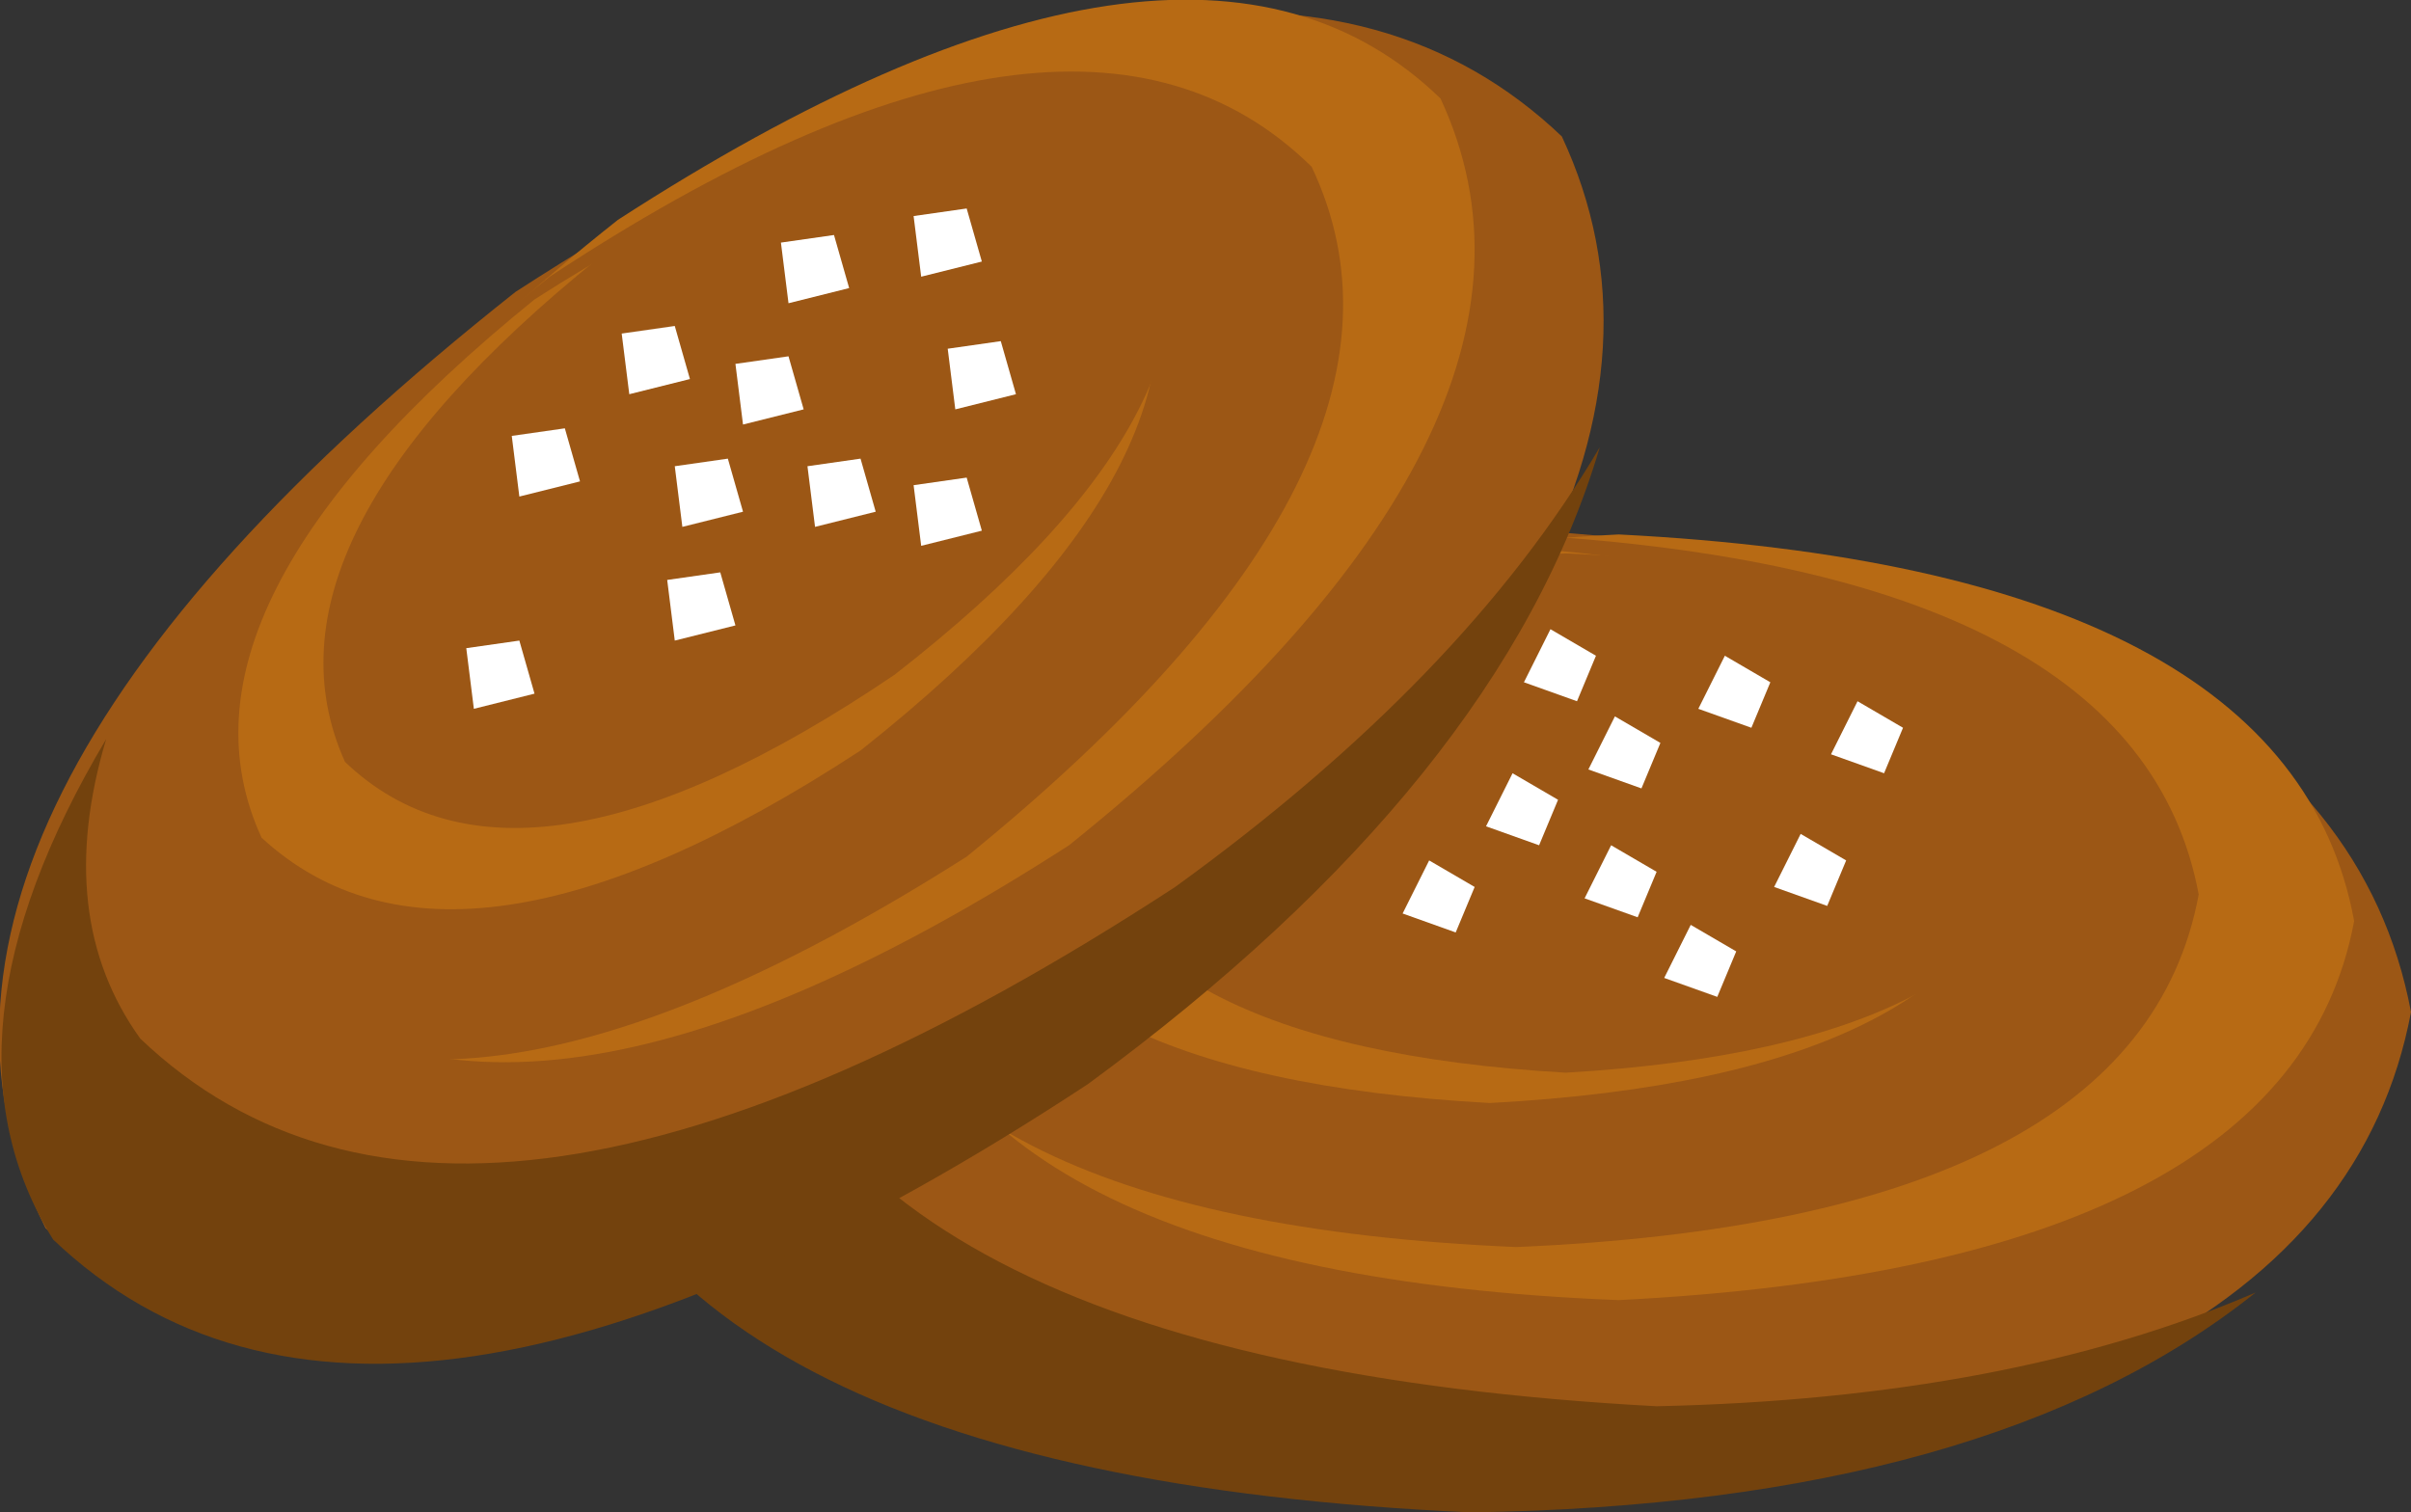 <?xml version="1.0" encoding="UTF-8" standalone="no"?>
<svg xmlns:xlink="http://www.w3.org/1999/xlink" height="19.95px" width="31.8px" xmlns="http://www.w3.org/2000/svg">
  <rect width="100%" height="100%" fill="#333333" stroke="none"/>
  <g transform="matrix(1.0, 0.0, 0.0, 1.0, -87.9, -30.3)">
    <path d="M119.7 43.65 Q118.6 49.5 107.3 50.05 96.1 49.5 95.05 43.65 96.1 37.8 107.3 37.25 118.6 37.8 119.7 43.65" fill="#9c5715" fill-rule="evenodd" stroke="none"/>
    <path d="M97.5 42.45 Q98.55 48.25 109.75 48.85 114.4 48.75 117.65 47.35 114.15 50.15 107.3 50.25 96.1 49.75 95.05 43.85 95.25 40.8 99.45 38.95 97.6 40.45 97.5 42.45" fill="#73420d" fill-rule="evenodd" stroke="none"/>
    <path d="M118.95 42.45 Q118.1 47.0 109.25 47.45 100.4 47.1 99.5 42.45 100.4 37.8 109.25 37.35 118.1 37.8 118.95 42.45" fill="#b76a14" fill-rule="evenodd" stroke="none"/>
    <path d="M116.9 42.1 Q116.1 46.4 107.9 46.75 99.65 46.4 98.85 42.1 99.65 37.7 107.9 37.35 116.1 37.8 116.9 42.1" fill="#9c5715" fill-rule="evenodd" stroke="none"/>
    <path d="M100.55 41.2 Q101.15 37.85 107.55 37.5 114.05 37.85 114.65 41.2 114.05 44.5 107.55 44.85 101.15 44.5 100.55 41.2" fill="#b76a14" fill-rule="evenodd" stroke="none"/>
    <path d="M102.0 41.0 Q102.55 37.85 108.55 37.6 114.55 37.85 115.05 41.0 114.55 44.1 108.55 44.45 102.55 44.1 102.0 41.0" fill="#9c5715" fill-rule="evenodd" stroke="none"/>
    <path d="M104.5 41.7 L103.8 41.45 104.15 40.75 104.75 41.1 104.5 41.7" fill="#ffffff" fill-rule="evenodd" stroke="none"/>
    <path d="M106.7 39.9 L106.0 39.65 106.35 38.95 106.95 39.3 106.7 39.9" fill="#ffffff" fill-rule="evenodd" stroke="none"/>
    <path d="M108.2 41.45 L107.5 41.2 107.85 40.5 108.45 40.85 108.2 41.45" fill="#ffffff" fill-rule="evenodd" stroke="none"/>
    <path d="M111.0 39.9 L110.3 39.65 110.65 38.95 111.25 39.3 111.0 39.9" fill="#ffffff" fill-rule="evenodd" stroke="none"/>
    <path d="M112.0 42.25 L111.3 42.0 111.65 41.3 112.25 41.65 112.0 42.25" fill="#ffffff" fill-rule="evenodd" stroke="none"/>
    <path d="M110.55 43.45 L109.85 43.2 110.2 42.5 110.8 42.85 110.55 43.45" fill="#ffffff" fill-rule="evenodd" stroke="none"/>
    <path d="M109.5 42.4 L108.8 42.15 109.15 41.45 109.75 41.8 109.5 42.4" fill="#ffffff" fill-rule="evenodd" stroke="none"/>
    <path d="M108.7 39.55 L108.0 39.3 108.35 38.6 108.95 38.95 108.7 39.55" fill="#ffffff" fill-rule="evenodd" stroke="none"/>
    <path d="M109.55 40.7 L108.85 40.45 109.2 39.75 109.8 40.1 109.55 40.7" fill="#ffffff" fill-rule="evenodd" stroke="none"/>
    <path d="M107.1 42.6 L106.4 42.35 106.75 41.65 107.35 42.0 107.1 42.6" fill="#ffffff" fill-rule="evenodd" stroke="none"/>
    <path d="M112.75 40.5 L112.05 40.25 112.4 39.55 113.0 39.9 112.75 40.5" fill="#ffffff" fill-rule="evenodd" stroke="none"/>
    <path d="M108.5 32.1 Q111.0 37.45 102.15 44.55 92.8 50.6 88.5 46.5 85.85 41.15 94.7 34.15 104.2 28.0 108.5 32.1" fill="#9c5715" fill-rule="evenodd" stroke="none"/>
    <path d="M89.75 44.0 Q94.05 48.1 103.4 42.0 107.2 39.25 109.0 36.2 107.7 40.6 102.25 44.6 92.9 50.75 88.6 46.65 86.95 44.0 89.3 40.05 88.6 42.4 89.75 44.0" fill="#73420d" fill-rule="evenodd" stroke="none"/>
    <path d="M106.9 31.6 Q108.9 35.9 102.0 41.45 94.55 46.25 91.15 43.0 89.1 38.7 96.05 33.2 103.55 28.35 106.9 31.6" fill="#b76a14" fill-rule="evenodd" stroke="none"/>
    <path d="M95.15 33.95 Q102.05 29.4 105.2 32.5 107.05 36.4 100.65 41.6 93.65 46.05 90.6 43.1 88.65 39.15 95.15 33.95" fill="#9c5715" fill-rule="evenodd" stroke="none"/>
    <path d="M91.35 41.35 Q89.95 38.3 94.95 34.25 100.4 30.75 102.85 33.1 104.3 36.2 99.25 40.2 93.9 43.7 91.35 41.35" fill="#b76a14" fill-rule="evenodd" stroke="none"/>
    <path d="M92.45 40.35 Q91.15 37.45 95.8 33.7 100.8 30.45 103.05 32.65 104.45 35.5 99.7 39.2 94.75 42.55 92.45 40.35" fill="#9c5715" fill-rule="evenodd" stroke="none"/>
    <path d="M94.95 39.45 L94.15 39.65 94.05 38.85 94.75 38.75 94.95 39.45" fill="#ffffff" fill-rule="evenodd" stroke="none"/>
    <path d="M95.55 36.65 L94.75 36.85 94.65 36.05 95.35 35.95 95.55 36.65" fill="#ffffff" fill-rule="evenodd" stroke="none"/>
    <path d="M97.7 37.05 L96.9 37.25 96.8 36.45 97.5 36.35 97.7 37.05" fill="#ffffff" fill-rule="evenodd" stroke="none"/>
    <path d="M99.1 34.1 L98.3 34.3 98.2 33.5 98.9 33.4 99.1 34.1" fill="#ffffff" fill-rule="evenodd" stroke="none"/>
    <path d="M101.3 35.5 L100.5 35.7 100.4 34.9 101.1 34.8 101.3 35.5" fill="#ffffff" fill-rule="evenodd" stroke="none"/>
    <path d="M100.85 37.3 L100.05 37.5 99.95 36.7 100.65 36.6 100.85 37.3" fill="#ffffff" fill-rule="evenodd" stroke="none"/>
    <path d="M99.45 37.05 L98.65 37.25 98.55 36.45 99.25 36.35 99.45 37.05" fill="#ffffff" fill-rule="evenodd" stroke="none"/>
    <path d="M97.0 35.3 L96.2 35.5 96.1 34.7 96.8 34.6 97.0 35.3" fill="#ffffff" fill-rule="evenodd" stroke="none"/>
    <path d="M98.5 35.7 L97.7 35.9 97.6 35.1 98.3 35.0 98.5 35.7" fill="#ffffff" fill-rule="evenodd" stroke="none"/>
    <path d="M97.6 38.55 L96.8 38.75 96.7 37.95 97.4 37.85 97.6 38.55" fill="#ffffff" fill-rule="evenodd" stroke="none"/>
    <path d="M100.85 33.75 L100.05 33.95 99.95 33.15 100.65 33.05 100.85 33.75" fill="#ffffff" fill-rule="evenodd" stroke="none"/>
  </g>
</svg>
